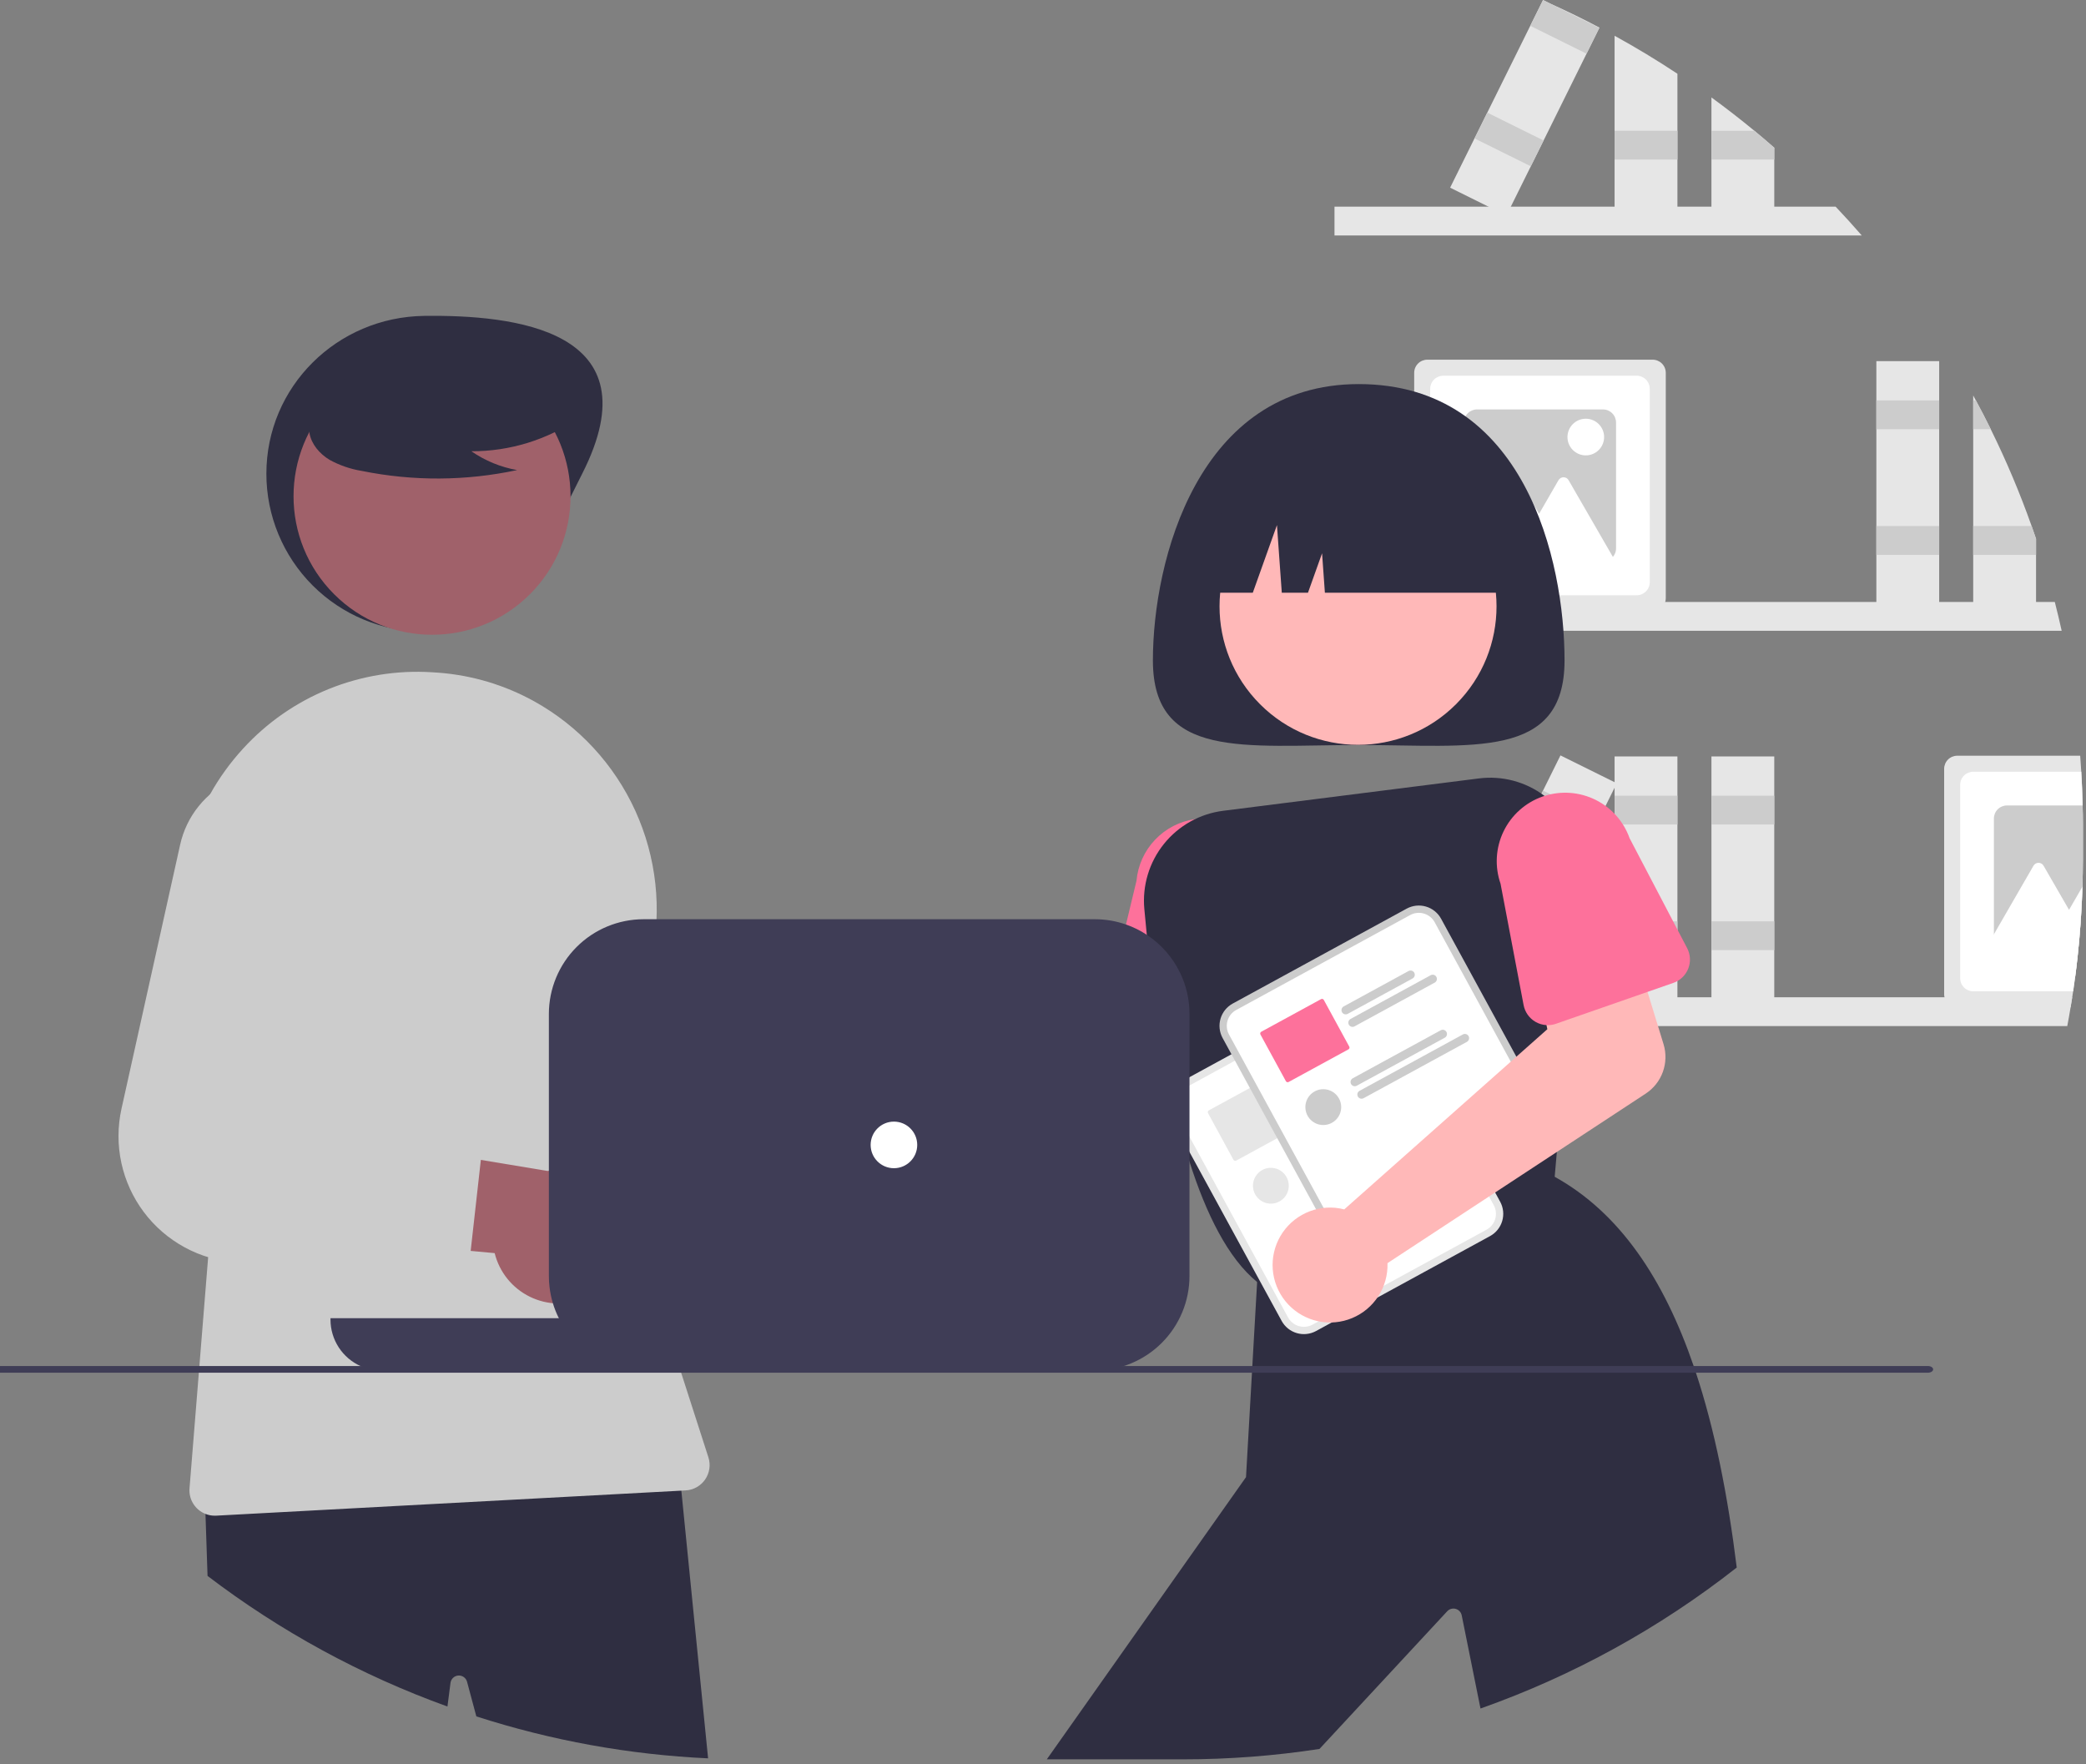 <svg width="311" height="263" viewBox="0 0 311 263" fill="none" xmlns="http://www.w3.org/2000/svg">
<rect x="0" y="0" width="311" height="263" fill="#808080" stroke="none"/>
<g clip-path="url(#clip0)">
<path d="M306.349 89.743C306.713 91.167 307.055 92.598 307.373 94.036H198.959V89.743H306.349Z" fill="#E6E6E6"/>
<path d="M302.893 78.425C301.148 73.496 299.112 68.675 296.798 63.986C296.086 62.54 295.346 61.109 294.579 59.693C294.454 59.449 294.319 59.206 294.184 58.963V90.915H303.553V80.326L302.893 78.425Z" fill="#E6E6E6"/>
<path d="M296.798 63.986H294.184V59.692H294.58C295.348 61.108 296.087 62.539 296.798 63.986Z" fill="#CCCCCC"/>
<path d="M302.893 78.425H294.184V82.719H303.553V80.327L302.893 78.425Z" fill="#CCCCCC"/>
<path d="M289.111 53.839H279.745V90.915H289.111V53.839Z" fill="#E6E6E6"/>
<path d="M289.111 59.693H279.745V63.986H289.111V59.693Z" fill="#CCCCCC"/>
<path d="M289.111 78.427H279.745V82.72H289.111V78.427Z" fill="#CCCCCC"/>
<path d="M246.396 53.623H212.794C212.276 53.624 211.78 53.83 211.414 54.196C211.048 54.562 210.842 55.059 210.841 55.577V89.178C210.841 89.369 210.869 89.559 210.923 89.743C211.045 90.144 211.293 90.496 211.63 90.746C211.966 90.996 212.375 91.131 212.794 91.132H246.396C246.815 91.131 247.224 90.996 247.56 90.746C247.897 90.496 248.145 90.144 248.267 89.743C248.321 89.559 248.349 89.369 248.349 89.178V55.577C248.348 55.059 248.142 54.562 247.776 54.196C247.41 53.83 246.914 53.624 246.396 53.623Z" fill="#E6E6E6"/>
<path d="M244.008 56.011H215.182C214.664 56.012 214.168 56.218 213.801 56.584C213.435 56.95 213.229 57.447 213.228 57.965V86.791C213.229 87.309 213.435 87.805 213.801 88.171C214.168 88.537 214.664 88.743 215.182 88.744H244.008C244.526 88.743 245.022 88.537 245.388 88.171C245.755 87.805 245.961 87.309 245.962 86.791V57.965C245.961 57.447 245.755 56.95 245.388 56.584C245.022 56.218 244.526 56.012 244.008 56.011Z" fill="white"/>
<path d="M238.981 61.038H220.209C219.691 61.039 219.195 61.245 218.829 61.611C218.462 61.978 218.256 62.474 218.256 62.992V81.763C218.256 82.281 218.462 82.778 218.829 83.144C219.195 83.51 219.691 83.716 220.209 83.717H238.981C239.498 83.714 239.994 83.508 240.359 83.142C240.725 82.776 240.932 82.281 240.935 81.763V62.992C240.934 62.474 240.728 61.978 240.361 61.611C239.995 61.245 239.499 61.039 238.981 61.038Z" fill="#CCCCCC"/>
<path d="M237.824 78.453L233.859 71.585C233.783 71.453 233.673 71.344 233.541 71.267C233.409 71.191 233.259 71.151 233.107 71.151C232.954 71.151 232.805 71.191 232.673 71.267C232.541 71.344 232.431 71.453 232.355 71.585L229.46 76.6L225.663 70.024C225.586 69.892 225.477 69.782 225.345 69.706C225.213 69.63 225.063 69.59 224.911 69.59C224.758 69.59 224.609 69.63 224.477 69.706C224.345 69.782 224.235 69.892 224.159 70.024L220.194 76.891L215.477 85.061H224.574L223.673 86.622H242.541L237.824 78.453Z" fill="white"/>
<path d="M236.424 67.889C237.933 67.889 239.156 66.666 239.156 65.157C239.156 63.648 237.933 62.425 236.424 62.425C234.915 62.425 233.692 63.648 233.692 65.157C233.692 66.666 234.915 67.889 236.424 67.889Z" fill="white"/>
<path d="M310.495 120.079C310.464 118.395 310.398 116.719 310.295 115.052C310.252 114.253 310.199 113.459 310.134 112.665H291.805C291.288 112.665 290.791 112.871 290.425 113.238C290.059 113.604 289.853 114.1 289.852 114.618V148.22C289.851 148.373 289.87 148.527 289.908 148.675C290.011 149.102 290.254 149.481 290.598 149.752C290.942 150.024 291.367 150.172 291.805 150.173H308.702C308.788 149.678 308.871 149.175 308.945 148.675C308.992 148.38 309.04 148.081 309.084 147.785C309.188 147.078 309.288 146.37 309.379 145.663C309.509 144.699 309.626 143.731 309.731 142.758C310.112 139.272 310.359 135.749 310.469 132.187V132.183C310.508 130.841 310.528 129.494 310.529 128.141V122.932C310.529 121.977 310.521 121.026 310.495 120.079Z" fill="#E6E6E6"/>
<path d="M310.495 120.079C310.464 118.395 310.398 116.719 310.295 115.052H294.193C293.675 115.053 293.179 115.259 292.813 115.625C292.446 115.991 292.24 116.488 292.24 117.006V145.832C292.24 146.35 292.446 146.846 292.813 147.212C293.179 147.579 293.675 147.785 294.193 147.785H309.084C309.188 147.078 309.288 146.37 309.379 145.663C309.509 144.699 309.626 143.731 309.731 142.758C310.113 139.272 310.359 135.749 310.469 132.187V132.183C310.508 130.841 310.528 129.494 310.529 128.141V122.932C310.529 121.977 310.521 121.026 310.495 120.079Z" fill="white"/>
<path d="M310.495 120.079H299.22C298.702 120.08 298.206 120.286 297.84 120.653C297.474 121.019 297.268 121.515 297.267 122.033V140.805C297.268 141.323 297.474 141.819 297.84 142.185C298.206 142.551 298.702 142.757 299.22 142.758H309.731C310.113 139.272 310.359 135.749 310.469 132.187V132.183C310.508 130.841 310.528 129.494 310.529 128.141V122.932C310.529 121.977 310.521 121.026 310.495 120.079Z" fill="#CCCCCC"/>
<path d="M310.469 132.187C310.36 135.747 310.114 139.271 309.731 142.758C309.626 143.731 309.509 144.699 309.379 145.663H302.685L303.588 144.104H294.488L297.267 139.29L299.203 135.934L303.171 129.066C303.246 128.933 303.356 128.823 303.488 128.747C303.62 128.67 303.769 128.63 303.922 128.63C304.074 128.63 304.224 128.67 304.356 128.747C304.488 128.823 304.597 128.933 304.673 129.066L308.472 135.643L310.469 132.187Z" fill="white"/>
<path d="M277.575 35.108H198.959V30.814H273.676C275.005 32.216 276.304 33.648 277.575 35.108Z" fill="#E6E6E6"/>
<path d="M240.717 5.331C243.921 7.094 247.044 8.982 250.086 10.996V31.982H240.717V5.331Z" fill="#E6E6E6"/>
<path d="M250.084 19.495H240.717V23.788H250.084V19.495Z" fill="#CCCCCC"/>
<path d="M264.525 22.023V31.982H255.156V14.526C257.34 16.119 259.475 17.776 261.56 19.497C262.558 20.322 263.547 21.164 264.525 22.023Z" fill="#E6E6E6"/>
<path d="M264.525 22.023V23.786H255.156V19.497H261.56C262.558 20.321 263.547 21.164 264.525 22.023Z" fill="#CCCCCC"/>
<path d="M231.154 0.547C233.632 1.663 236.069 2.852 238.464 4.116L236.537 8.005L230.133 20.947L228.228 24.793L225.245 30.814L224.589 32.138L221.92 30.814L216.198 27.98L219.831 20.634H219.836L221.737 16.788L228.145 3.846L230.029 0.043L230.051 0L231.154 0.547Z" fill="#E6E6E6"/>
<path d="M238.442 4.155L236.537 8.005L228.145 3.846L230.029 0.043L230.051 0L231.154 0.547L238.442 4.155Z" fill="#CCCCCC"/>
<path d="M221.738 16.789L219.833 20.636L228.227 24.792L230.132 20.945L221.738 16.789Z" fill="#CCCCCC"/>
<path d="M308.945 148.675C308.871 149.175 308.788 149.678 308.702 150.173C308.55 151.111 308.385 152.04 308.207 152.969H198.959V148.675H308.945Z" fill="#E6E6E6"/>
<path d="M250.084 112.771H240.717V149.847H250.084V112.771Z" fill="#E6E6E6"/>
<path d="M250.084 118.625H240.717V122.918H250.084V118.625Z" fill="#CCCCCC"/>
<path d="M250.084 137.358H240.717V141.651H250.084V137.358Z" fill="#CCCCCC"/>
<path d="M264.524 112.771H255.157V149.847H264.524V112.771Z" fill="#E6E6E6"/>
<path d="M264.524 118.625H255.157V122.918H264.524V118.625Z" fill="#CCCCCC"/>
<path d="M264.524 137.358H255.157V141.651H264.524V137.358Z" fill="#CCCCCC"/>
<path d="M232.647 112.618L216.196 145.844L224.59 150L241.041 116.773L232.647 112.618Z" fill="#E6E6E6"/>
<path d="M230.049 117.864L228.145 121.711L236.539 125.867L238.443 122.02L230.049 117.864Z" fill="#CCCCCC"/>
<path d="M221.737 134.652L219.833 138.5L228.227 142.655L230.132 138.808L221.737 134.652Z" fill="#CCCCCC"/>
<path d="M127.112 165.221C127.503 165.446 127.876 165.702 128.227 165.986L166.877 153.958L169.057 144.369L183.958 145.767L181.749 163.117C181.571 164.519 180.943 165.825 179.959 166.839C178.975 167.853 177.689 168.521 176.293 168.742L130.808 175.943C130.145 177.551 129.007 178.92 127.547 179.866C126.087 180.812 124.373 181.291 122.634 181.239C120.895 181.188 119.213 180.608 117.811 179.577C116.41 178.546 115.356 177.113 114.788 175.468C114.221 173.823 114.168 172.045 114.637 170.369C115.105 168.693 116.072 167.2 117.41 166.088C118.748 164.975 120.393 164.296 122.126 164.142C123.859 163.987 125.598 164.363 127.112 165.221Z" fill="#FFB8B8"/>
<path d="M190.845 151.519L190.589 147.143V147.139L190.519 145.94L189.764 133.056C189.99 130.369 189.142 127.703 187.407 125.641C185.671 123.578 183.189 122.287 180.504 122.05C179.731 121.981 178.954 122.002 178.186 122.111C175.905 122.434 173.8 123.517 172.212 125.186C170.624 126.855 169.647 129.012 169.438 131.306L167.871 137.827L165.131 149.231C164.937 150.029 165.018 150.869 165.36 151.616C165.702 152.362 166.285 152.972 167.016 153.347C167.438 153.569 167.9 153.704 168.374 153.746L172.941 154.154L177.339 154.545L182.414 154.996L182.779 155.027L183.716 155.114L186.855 155.391H186.864C187.388 155.434 187.915 155.364 188.411 155.188C188.906 155.011 189.359 154.731 189.738 154.367C190.014 154.098 190.247 153.787 190.428 153.446C190.745 152.856 190.889 152.188 190.845 151.519V151.519Z" fill="#FD719B"/>
<path d="M233.257 98.457C233.257 113.315 219.518 111.068 202.571 111.068C185.623 111.068 171.885 113.315 171.885 98.457C171.885 83.599 178.596 57.261 202.571 57.261C227.372 57.261 233.257 83.599 233.257 98.457Z" fill="#2F2E41"/>
<path d="M217.069 104.995C225.133 96.931 225.133 83.857 217.069 75.793C209.005 67.729 195.931 67.729 187.867 75.793C179.803 83.857 179.803 96.931 187.867 104.995C195.931 113.059 209.005 113.059 217.069 104.995Z" fill="#FFB8B8"/>
<path d="M231.535 119.724C231.138 119.341 230.716 118.984 230.272 118.656C227.465 116.535 223.937 115.601 220.448 116.055L182.397 120.87C178.911 121.302 175.731 123.075 173.531 125.813C171.331 128.551 170.283 132.037 170.61 135.534C170.719 136.75 170.84 138.031 170.975 139.363C171.149 141.035 171.344 142.789 171.57 144.603C171.943 147.655 172.399 150.876 172.941 154.154C173.415 156.976 173.953 159.837 174.569 162.663C174.748 163.479 174.933 164.292 175.125 165.103C175.125 165.105 175.125 165.108 175.126 165.11C175.127 165.112 175.128 165.114 175.13 165.116C175.151 165.216 175.173 165.316 175.199 165.411C175.198 165.419 175.199 165.426 175.203 165.433C175.472 166.561 175.755 167.677 176.05 168.78C176.163 169.188 176.271 169.592 176.384 169.991C176.688 171.076 177.009 172.14 177.339 173.186C179.818 180.97 183.096 187.599 187.424 191.124C187.48 191.176 187.537 191.22 187.598 191.268L187.771 191.402L188.023 191.324L189.091 191.007L190.003 190.729L201.88 187.156L204.837 186.267L214.336 183.406H214.34L223.027 180.792L224.086 180.471L231.549 178.226L231.787 175.439L232.109 171.741L232.3 169.518L233.81 151.988L234.692 141.76L235.647 130.655C235.824 128.641 235.547 126.613 234.835 124.721C234.124 122.829 232.996 121.121 231.535 119.724Z" fill="#2F2E41"/>
<path d="M252.812 204.548C252.712 204.257 252.617 203.966 252.517 203.679C248.054 190.656 241.473 180.805 231.787 175.439C231.783 175.439 231.783 175.435 231.779 175.435L231.614 175.344L223.174 178.266L222.132 178.626L221.047 179.004L221.034 179.008L213.133 181.743L213.12 181.747L206.921 183.892H206.916L201.181 185.876H201.177L199.844 186.34L189.82 189.809L188.657 190.213L187.615 190.573L187.454 190.629L187.424 191.124L186.708 203.679L186.66 204.548L185.766 220.215L156.067 262.286H176.384C183.192 262.288 189.99 261.77 196.719 260.737L215.781 240.194C215.941 240.028 216.143 239.91 216.365 239.851C216.587 239.792 216.821 239.794 217.042 239.859C217.263 239.923 217.462 240.047 217.618 240.216C217.773 240.385 217.88 240.594 217.926 240.819L220.726 254.711C234.521 249.833 247.425 242.732 258.929 233.691C257.592 222.902 255.638 213.07 252.812 204.548Z" fill="#2F2E41"/>
<path d="M178.61 88.368H186.777L190.38 78.279L191.101 88.368H195.004L197.106 82.483L197.527 88.368H226.531C226.531 85.498 225.966 82.655 224.868 80.003C223.769 77.351 222.159 74.941 220.129 72.912C218.099 70.882 215.69 69.272 213.038 68.173C210.386 67.075 207.543 66.509 204.673 66.509H200.469C194.672 66.509 189.112 68.812 185.013 72.912C180.913 77.011 178.61 82.571 178.61 88.368Z" fill="#2F2E41"/>
<path d="M128.375 197.77C127.042 198.33 125.602 198.591 124.157 198.535C122.712 198.478 121.297 198.105 120.011 197.443C118.726 196.78 117.601 195.844 116.716 194.7C115.832 193.555 115.209 192.231 114.892 190.82L79.959 186.864L91.669 172.841L123.046 178.748C125.452 178.372 127.912 178.892 129.96 180.208C132.009 181.525 133.503 183.547 134.16 185.892C134.817 188.237 134.591 190.741 133.524 192.93C132.458 195.119 130.626 196.841 128.375 197.77L128.375 197.77Z" fill="#A0616A"/>
<path d="M109.542 171.814L94.777 169.175L93.705 168.984C92.848 168.831 92.033 168.498 91.314 168.008C90.595 167.518 89.987 166.881 89.532 166.139C89.076 165.397 88.783 164.568 88.671 163.704C88.559 162.841 88.63 161.964 88.882 161.131L96.131 137.041L96.348 136.325C97.254 133.263 97.092 129.984 95.891 127.026C94.69 124.068 92.52 121.605 89.737 120.04C87.853 118.994 85.752 118.397 83.6 118.294C81.447 118.192 79.3 118.587 77.325 119.45C75.35 120.313 73.601 121.619 72.213 123.268C70.825 124.917 69.837 126.864 69.324 128.957L60.077 166.696L59.734 168.094C59.088 170.727 59.018 173.469 59.528 176.132C60.038 178.795 61.115 181.317 62.688 183.525C64.261 185.734 66.292 187.577 68.641 188.93C70.991 190.282 73.605 191.112 76.305 191.363C76.335 191.368 76.361 191.368 76.392 191.372L81.927 191.862L89.107 192.501L98.137 193.304L106.564 194.055C107.667 194.155 108.768 193.836 109.648 193.162C110.528 192.489 111.122 191.508 111.313 190.417C111.326 190.356 111.334 190.295 111.343 190.234L113.132 176.881L113.149 176.759C113.303 175.629 113.014 174.482 112.341 173.56C111.669 172.638 110.665 172.013 109.542 171.814Z" fill="#CCCCCC"/>
<path d="M86.794 70.633C80.9 82.221 76.255 94.173 63.254 94.173C57.011 94.173 51.023 91.693 46.608 87.278C42.194 82.864 39.714 76.876 39.714 70.633C39.714 57.632 50.254 47.256 63.254 47.093C76.466 46.928 97.764 49.064 86.794 70.633Z" fill="#2F2E41"/>
<path d="M101.58 222.23L101.046 216.899L100.646 216.92L30.452 220.302L30.634 225.698L30.943 234.941C41.804 243.215 53.866 249.781 66.71 254.411L67.166 250.878C67.206 250.59 67.344 250.324 67.558 250.127C67.77 249.929 68.045 249.811 68.335 249.792C68.626 249.774 68.913 249.856 69.15 250.026C69.386 250.195 69.556 250.441 69.632 250.721L71.017 255.883C82.206 259.492 93.825 261.595 105.569 262.139L101.58 222.23Z" fill="#2F2E41"/>
<path d="M79.013 88.584C87.077 80.52 87.077 67.446 79.013 59.382C70.95 51.318 57.875 51.318 49.811 59.382C41.748 67.446 41.748 80.52 49.811 88.584C57.875 96.648 70.95 96.648 79.013 88.584Z" fill="#A0616A"/>
<path d="M105.613 217.259L101.519 204.548L101.449 204.331L101.241 203.679L100.073 200.059C99.695 198.882 99.335 197.701 99.001 196.516C98.693 195.448 98.405 194.377 98.137 193.304C97.755 191.81 97.408 190.311 97.095 188.806C96.036 183.749 95.329 178.624 94.981 173.468C94.885 172.04 94.817 170.609 94.777 169.175C94.522 160.385 95.314 151.596 97.134 142.993C98.719 135.553 97.872 127.801 94.72 120.879C91.567 113.957 86.274 108.23 79.621 104.542C75.256 102.129 70.424 100.68 65.452 100.292C65.109 100.266 64.766 100.244 64.418 100.223C59.166 99.891 53.905 100.743 49.026 102.716C44.146 104.689 39.772 107.733 36.226 111.623C34.327 113.691 32.678 115.976 31.312 118.43C27.522 125.258 26.099 133.148 27.266 140.87L32.145 173.633L31.034 187.426L29.723 203.679L29.654 204.548L28.256 221.878C28.189 222.686 28.385 223.493 28.813 224.181C29.242 224.87 29.88 225.401 30.634 225.698C31.076 225.875 31.548 225.965 32.024 225.963C32.093 225.963 32.158 225.963 32.228 225.959L101.58 222.23L102.214 222.195C102.792 222.165 103.356 222.002 103.861 221.719C104.367 221.437 104.801 221.042 105.129 220.564C105.458 220.087 105.672 219.541 105.756 218.968C105.84 218.395 105.791 217.81 105.613 217.259L105.613 217.259Z" fill="#CCCCCC"/>
<path d="M86.324 62.313C81.606 65.565 76.005 67.296 70.274 67.273C72.319 68.691 74.646 69.648 77.096 70.08C69.476 71.714 61.601 71.758 53.964 70.21C52.266 69.937 50.628 69.375 49.122 68.546C47.655 67.656 46.428 66.239 46.133 64.549C45.625 61.65 47.884 59.016 50.232 57.241C53.827 54.564 57.971 52.72 62.366 51.842C66.76 50.964 71.295 51.073 75.642 52.163C78.481 52.897 81.324 54.136 83.168 56.416C85.012 58.695 85.558 62.21 83.801 64.557L86.324 62.313Z" fill="#2F2E41"/>
<path d="M87.38 193.474C86.059 194.063 84.625 194.355 83.179 194.33C81.733 194.305 80.31 193.963 79.01 193.328C77.711 192.694 76.566 191.782 75.657 190.657C74.748 189.532 74.097 188.222 73.749 186.818L38.739 183.619L50.142 169.346L81.64 174.572C84.037 174.144 86.508 174.61 88.584 175.882C90.66 177.154 92.198 179.144 92.906 181.474C93.613 183.804 93.441 186.312 92.423 188.524C91.404 190.736 89.61 192.497 87.38 193.474L87.38 193.474Z" fill="#A0616A"/>
<path d="M67.991 167.933L60.077 166.696L52.093 165.446C51.234 165.311 50.412 164.997 49.682 164.522C48.953 164.048 48.332 163.424 47.861 162.693C47.389 161.961 47.078 161.139 46.947 160.278C46.816 159.418 46.868 158.54 47.101 157.701L54.03 132.739C54.868 129.658 54.636 126.384 53.371 123.452C52.106 120.521 49.883 118.106 47.066 116.602C45.164 115.587 43.05 115.029 40.895 114.973C38.739 114.916 36.599 115.362 34.646 116.277C32.687 117.176 30.963 118.518 29.611 120.198C28.259 121.877 27.314 123.847 26.853 125.953L18.114 165.289C17.526 167.943 17.517 170.692 18.09 173.349C18.662 176.006 19.801 178.508 21.43 180.684C23.059 182.86 25.139 184.658 27.527 185.956C29.915 187.254 32.555 188.02 35.267 188.203L65.495 190.23C66.6 190.305 67.694 189.963 68.559 189.271C69.424 188.579 69.997 187.587 70.166 186.492C70.179 186.431 70.183 186.371 70.192 186.31L71.69 172.921L71.703 172.8C71.832 171.666 71.518 170.527 70.826 169.62C70.134 168.713 69.118 168.109 67.991 167.933Z" fill="#CCCCCC"/>
<path d="M201.909 147.182L200.098 148.17L177.779 160.348L175.967 161.337C175.088 161.817 174.436 162.627 174.153 163.589C173.87 164.55 173.981 165.584 174.46 166.464L191.08 196.926C191.561 197.805 192.371 198.458 193.332 198.74C194.294 199.023 195.328 198.912 196.208 198.434L196.213 198.431L222.146 184.281L222.15 184.279C223.029 183.798 223.682 182.988 223.964 182.027C224.247 181.065 224.137 180.031 223.658 179.151L207.037 148.689C206.556 147.81 205.746 147.158 204.785 146.875C203.824 146.593 202.79 146.703 201.909 147.182Z" fill="#E6E6E6"/>
<path d="M202.431 148.137L200.285 149.308L178.634 161.121L176.488 162.292C175.862 162.634 175.398 163.211 175.196 163.895C174.995 164.58 175.074 165.316 175.415 165.943L192.035 196.405C192.378 197.031 192.954 197.495 193.639 197.697C194.324 197.898 195.06 197.819 195.687 197.478L195.692 197.476L221.625 183.326L221.629 183.324C222.255 182.981 222.72 182.404 222.921 181.72C223.122 181.035 223.044 180.299 222.703 179.672L206.082 149.21C205.74 148.584 205.163 148.12 204.478 147.918C203.794 147.717 203.057 147.796 202.431 148.137Z" fill="white"/>
<path d="M203.04 156.737C202.959 156.591 202.824 156.482 202.664 156.435C202.504 156.388 202.331 156.406 202.184 156.485L201.32 156.959L192.512 161.764C192.366 161.845 192.258 161.98 192.212 162.14C192.165 162.3 192.184 162.471 192.263 162.618C192.343 162.764 192.477 162.873 192.637 162.92C192.797 162.968 192.969 162.95 193.115 162.871L202.788 157.592C202.934 157.512 203.042 157.377 203.089 157.217C203.137 157.056 203.119 156.884 203.04 156.737Z" fill="#E6E6E6"/>
<path d="M206.335 157.358C206.295 157.286 206.242 157.222 206.178 157.17C206.114 157.118 206.04 157.08 205.961 157.057C205.882 157.034 205.799 157.027 205.717 157.036C205.635 157.045 205.556 157.07 205.484 157.111L193.532 163.631C193.46 163.671 193.396 163.724 193.344 163.789C193.292 163.853 193.254 163.927 193.23 164.006C193.207 164.085 193.2 164.168 193.209 164.25C193.218 164.332 193.243 164.412 193.282 164.484C193.322 164.557 193.375 164.62 193.44 164.672C193.504 164.724 193.578 164.762 193.657 164.786C193.736 164.809 193.819 164.816 193.901 164.807C193.984 164.798 194.063 164.773 194.135 164.734L194.691 164.43L198.169 162.533H198.173L206.083 158.213C206.156 158.174 206.221 158.121 206.273 158.057C206.325 157.992 206.364 157.918 206.388 157.838C206.411 157.759 206.419 157.675 206.41 157.593C206.4 157.51 206.375 157.43 206.335 157.358Z" fill="#E6E6E6"/>
<path d="M193.345 167.751L189.551 160.792C189.512 160.722 189.446 160.671 189.369 160.649C189.292 160.627 189.209 160.636 189.139 160.675L187.298 161.678L186.343 162.199L181.216 164.994L180.222 165.537C180.152 165.577 180.1 165.642 180.078 165.719C180.057 165.796 180.066 165.879 180.105 165.949L180.348 166.397L183.899 172.909C183.937 172.978 184.002 173.029 184.079 173.051C184.155 173.073 184.237 173.064 184.307 173.026L190.428 169.687L191.383 169.166L193.224 168.164C193.259 168.145 193.29 168.119 193.315 168.088C193.341 168.057 193.359 168.021 193.371 167.983C193.382 167.944 193.386 167.904 193.381 167.864C193.377 167.825 193.365 167.786 193.345 167.751Z" fill="#E6E6E6"/>
<path d="M207.837 165.567C207.757 165.421 207.623 165.313 207.463 165.266C207.304 165.218 207.132 165.236 206.986 165.316L193.866 172.474C193.75 172.538 193.658 172.636 193.601 172.755C193.544 172.874 193.526 173.009 193.549 173.138C193.559 173.206 193.581 173.271 193.615 173.33C193.648 173.389 193.69 173.444 193.741 173.49L193.745 173.494C193.842 173.582 193.964 173.637 194.094 173.653C194.223 173.668 194.355 173.643 194.47 173.581L207.589 166.423C207.662 166.383 207.726 166.329 207.777 166.264C207.829 166.2 207.868 166.126 207.891 166.046C207.914 165.967 207.921 165.884 207.911 165.801C207.902 165.719 207.877 165.64 207.837 165.567Z" fill="#E6E6E6"/>
<path d="M211.136 166.188C211.096 166.116 211.042 166.052 210.978 166C210.913 165.949 210.839 165.91 210.76 165.887C210.68 165.864 210.597 165.857 210.515 165.866C210.433 165.876 210.353 165.901 210.281 165.941L194.882 174.341C194.766 174.402 194.673 174.499 194.616 174.617C194.559 174.735 194.541 174.868 194.565 174.997V175.001C194.575 175.068 194.597 175.133 194.63 175.192C194.664 175.254 194.708 175.31 194.761 175.357C194.857 175.446 194.979 175.503 195.109 175.518C195.239 175.534 195.371 175.508 195.486 175.444L210.884 167.043C211.031 166.963 211.139 166.828 211.186 166.668C211.234 166.507 211.215 166.335 211.136 166.188Z" fill="#E6E6E6"/>
<path d="M189.472 179.442C190.947 179.442 192.142 178.247 192.142 176.772C192.142 175.298 190.947 174.102 189.472 174.102C187.998 174.102 186.802 175.298 186.802 176.772C186.802 178.247 187.998 179.442 189.472 179.442Z" fill="#E6E6E6"/>
<path d="M209.724 135.46L207.912 136.449L185.593 148.627L183.781 149.615C182.902 150.096 182.25 150.906 181.967 151.867C181.685 152.829 181.795 153.863 182.274 154.743L198.894 185.205C199.375 186.084 200.185 186.736 201.147 187.019C202.108 187.301 203.142 187.191 204.022 186.712L204.027 186.71L229.96 172.56L229.965 172.557C230.844 172.076 231.496 171.267 231.779 170.305C232.061 169.344 231.951 168.31 231.472 167.43L214.851 136.968C214.371 136.089 213.561 135.436 212.599 135.154C211.638 134.871 210.604 134.982 209.724 135.46Z" fill="#CCCCCC"/>
<path d="M210.245 136.416L208.099 137.586L186.448 149.4L184.302 150.57C183.676 150.913 183.212 151.49 183.011 152.174C182.809 152.859 182.888 153.595 183.229 154.222L199.85 184.684C200.192 185.31 200.769 185.774 201.453 185.975C202.138 186.177 202.874 186.098 203.501 185.757L203.506 185.755L229.439 171.605L229.444 171.602C230.07 171.26 230.534 170.683 230.735 169.999C230.937 169.314 230.858 168.578 230.517 167.951L213.896 137.489C213.554 136.863 212.977 136.399 212.293 136.197C211.608 135.996 210.872 136.075 210.245 136.416Z" fill="white"/>
<path d="M210.854 145.016C210.773 144.87 210.638 144.761 210.478 144.714C210.318 144.667 210.146 144.685 209.999 144.764L205.544 147.195L204.303 147.872L200.326 150.043C200.181 150.124 200.073 150.259 200.026 150.418C199.979 150.578 199.998 150.75 200.078 150.896C200.157 151.043 200.292 151.151 200.451 151.199C200.611 151.246 200.783 151.229 200.93 151.15L205.618 148.593L206.599 148.055L210.602 145.871C210.748 145.79 210.857 145.655 210.904 145.495C210.951 145.335 210.933 145.163 210.854 145.016Z" fill="#CCCCCC"/>
<path d="M214.149 145.637C214.11 145.564 214.056 145.5 213.992 145.448C213.928 145.397 213.854 145.358 213.775 145.335C213.696 145.312 213.613 145.305 213.531 145.314C213.449 145.324 213.37 145.349 213.298 145.389L207.086 148.78L206.13 149.301L201.346 151.91C201.274 151.949 201.21 152.003 201.158 152.067C201.107 152.131 201.068 152.205 201.045 152.285C201.022 152.364 201.014 152.447 201.023 152.529C201.032 152.611 201.057 152.69 201.097 152.763C201.136 152.835 201.19 152.899 201.254 152.951C201.318 153.002 201.392 153.041 201.472 153.064C201.551 153.087 201.634 153.095 201.716 153.086C201.798 153.077 201.877 153.052 201.95 153.012L206.734 150.403L207.689 149.882L213.897 146.492C213.97 146.453 214.035 146.399 214.087 146.335C214.14 146.271 214.179 146.197 214.202 146.117C214.226 146.037 214.233 145.954 214.224 145.871C214.215 145.789 214.189 145.709 214.149 145.637Z" fill="#CCCCCC"/>
<path d="M201.16 156.03L198.134 150.482L197.613 149.526L197.365 149.071C197.326 149.001 197.261 148.949 197.183 148.927C197.106 148.905 197.023 148.915 196.953 148.953L190.81 152.305L188.036 153.816C187.966 153.855 187.915 153.921 187.893 153.998C187.871 154.075 187.88 154.158 187.919 154.228L188.166 154.68L188.435 155.179L188.687 155.635V155.639L191.713 161.187C191.752 161.257 191.816 161.308 191.893 161.33C191.969 161.352 192.051 161.343 192.121 161.304L201.038 156.442C201.073 156.423 201.104 156.397 201.13 156.366C201.155 156.335 201.174 156.3 201.185 156.261C201.196 156.223 201.2 156.183 201.196 156.143C201.191 156.103 201.179 156.065 201.16 156.03Z" fill="#FD719B"/>
<path d="M215.651 153.846C215.571 153.7 215.437 153.591 215.277 153.544C215.118 153.497 214.946 153.515 214.8 153.594L210.88 155.734L209.925 156.255L206.139 158.317L201.681 160.753C201.608 160.792 201.544 160.846 201.492 160.91C201.44 160.975 201.401 161.049 201.378 161.128C201.354 161.208 201.347 161.291 201.355 161.373C201.364 161.456 201.389 161.535 201.429 161.608C201.468 161.681 201.522 161.745 201.586 161.797C201.651 161.849 201.725 161.888 201.804 161.911C201.884 161.935 201.967 161.942 202.049 161.933C202.132 161.924 202.211 161.9 202.284 161.86L210.528 157.362L211.483 156.841L215.403 154.701C215.476 154.661 215.54 154.608 215.592 154.543C215.643 154.479 215.682 154.404 215.705 154.325C215.728 154.245 215.735 154.162 215.726 154.08C215.716 153.998 215.691 153.918 215.651 153.846Z" fill="#CCCCCC"/>
<path d="M218.95 154.467C218.91 154.394 218.857 154.33 218.792 154.279C218.727 154.227 218.653 154.189 218.574 154.166C218.494 154.143 218.411 154.136 218.329 154.145C218.247 154.154 218.167 154.179 218.095 154.219L211.9 157.601L210.945 158.122L202.697 162.62C202.624 162.659 202.559 162.712 202.507 162.777C202.455 162.841 202.416 162.915 202.393 162.994C202.369 163.074 202.362 163.157 202.371 163.239C202.38 163.322 202.405 163.401 202.444 163.474C202.484 163.547 202.538 163.611 202.602 163.663C202.667 163.714 202.741 163.753 202.821 163.776C202.9 163.799 202.983 163.806 203.066 163.797C203.148 163.788 203.227 163.762 203.3 163.722L211.544 159.225L212.499 158.704L218.698 155.322C218.845 155.242 218.954 155.107 219.001 154.946C219.048 154.786 219.03 154.614 218.95 154.467Z" fill="#CCCCCC"/>
<path d="M197.286 167.721C198.761 167.721 199.957 166.526 199.957 165.051C199.957 163.576 198.761 162.381 197.286 162.381C195.812 162.381 194.616 163.576 194.616 165.051C194.616 166.526 195.812 167.721 197.286 167.721Z" fill="#CCCCCC"/>
<path d="M199.08 180.062C199.53 180.106 199.975 180.186 200.412 180.3L230.692 153.438L228.734 143.801L242.891 138.946L248.016 155.669C248.43 157.02 248.394 158.468 247.915 159.798C247.435 161.127 246.537 162.264 245.356 163.04L206.86 188.314C206.917 190.053 206.443 191.768 205.501 193.231C204.56 194.694 203.195 195.836 201.589 196.504C199.982 197.173 198.21 197.336 196.509 196.973C194.807 196.61 193.257 195.737 192.063 194.471C190.87 193.205 190.09 191.606 189.827 189.886C189.565 188.166 189.832 186.407 190.594 184.843C191.356 183.279 192.576 181.983 194.092 181.129C195.608 180.275 197.347 179.903 199.08 180.062Z" fill="#FFB8B8"/>
<path d="M251.536 141.352L242.957 124.968C242.075 122.476 240.258 120.425 237.891 119.247C235.524 118.069 232.793 117.857 230.272 118.656C230.177 118.682 230.086 118.712 229.99 118.747C227.436 119.64 225.341 121.509 224.164 123.945C222.987 126.381 222.825 129.185 223.713 131.74L227.155 149.848C227.254 150.366 227.463 150.857 227.769 151.287C228.074 151.717 228.469 152.076 228.926 152.34C229.426 152.632 229.989 152.799 230.567 152.826C231.043 152.856 231.52 152.789 231.97 152.63L233.81 151.988L245.627 147.872L249.491 146.527C249.989 146.352 250.444 146.073 250.825 145.707C251.206 145.341 251.503 144.898 251.697 144.407C251.891 143.916 251.977 143.389 251.949 142.862C251.921 142.335 251.78 141.82 251.536 141.352Z" fill="#FD719B"/>
<path d="M287.419 204.648H-229.997C-230.207 204.648 -230.408 204.596 -230.557 204.502C-230.706 204.408 -230.789 204.281 -230.789 204.148C-230.789 204.016 -230.706 203.888 -230.557 203.795C-230.408 203.701 -230.207 203.648 -229.997 203.648H287.419C287.629 203.648 287.83 203.701 287.979 203.795C288.128 203.888 288.211 204.016 288.211 204.148C288.211 204.281 288.128 204.408 287.979 204.502C287.83 204.596 287.629 204.648 287.419 204.648Z" fill="#3F3D56"/>
<path d="M49.272 196.516V196.733C49.273 198.205 49.702 199.645 50.506 200.878C51.309 202.111 52.454 203.084 53.8 203.679C54.765 204.111 55.811 204.333 56.869 204.331H126.98V196.516H49.272Z" fill="#3F3D56"/>
<path d="M175.933 145.016C174.82 142.719 173.107 140.766 170.975 139.363C170.008 138.724 168.966 138.207 167.871 137.827C166.379 137.306 164.81 137.04 163.23 137.041H95.94C92.2 137.045 88.614 138.533 85.969 141.178C83.323 143.823 81.836 147.409 81.831 151.15V190.221C81.83 190.77 81.862 191.318 81.927 191.862C82.022 192.677 82.188 193.482 82.422 194.268C82.654 195.042 82.953 195.794 83.316 196.516C84.485 198.865 86.285 200.84 88.516 202.221C90.746 203.601 93.317 204.332 95.94 204.331H163.23C165.083 204.331 166.918 203.967 168.63 203.258C170.342 202.549 171.898 201.51 173.208 200.2C174.519 198.889 175.558 197.334 176.267 195.622C176.975 193.909 177.34 192.074 177.339 190.221V151.15C177.342 149.025 176.861 146.927 175.933 145.016Z" fill="#3F3D56"/>
<path d="M133.275 174.159C135.193 174.159 136.748 172.604 136.748 170.686C136.748 168.768 135.193 167.213 133.275 167.213C131.357 167.213 129.802 168.768 129.802 170.686C129.802 172.604 131.357 174.159 133.275 174.159Z" fill="white"/>
</g>
<defs>
<clipPath id="clip0">
<rect width="310.529" height="262.286" fill="white"/>
</clipPath>
</defs>
</svg>
